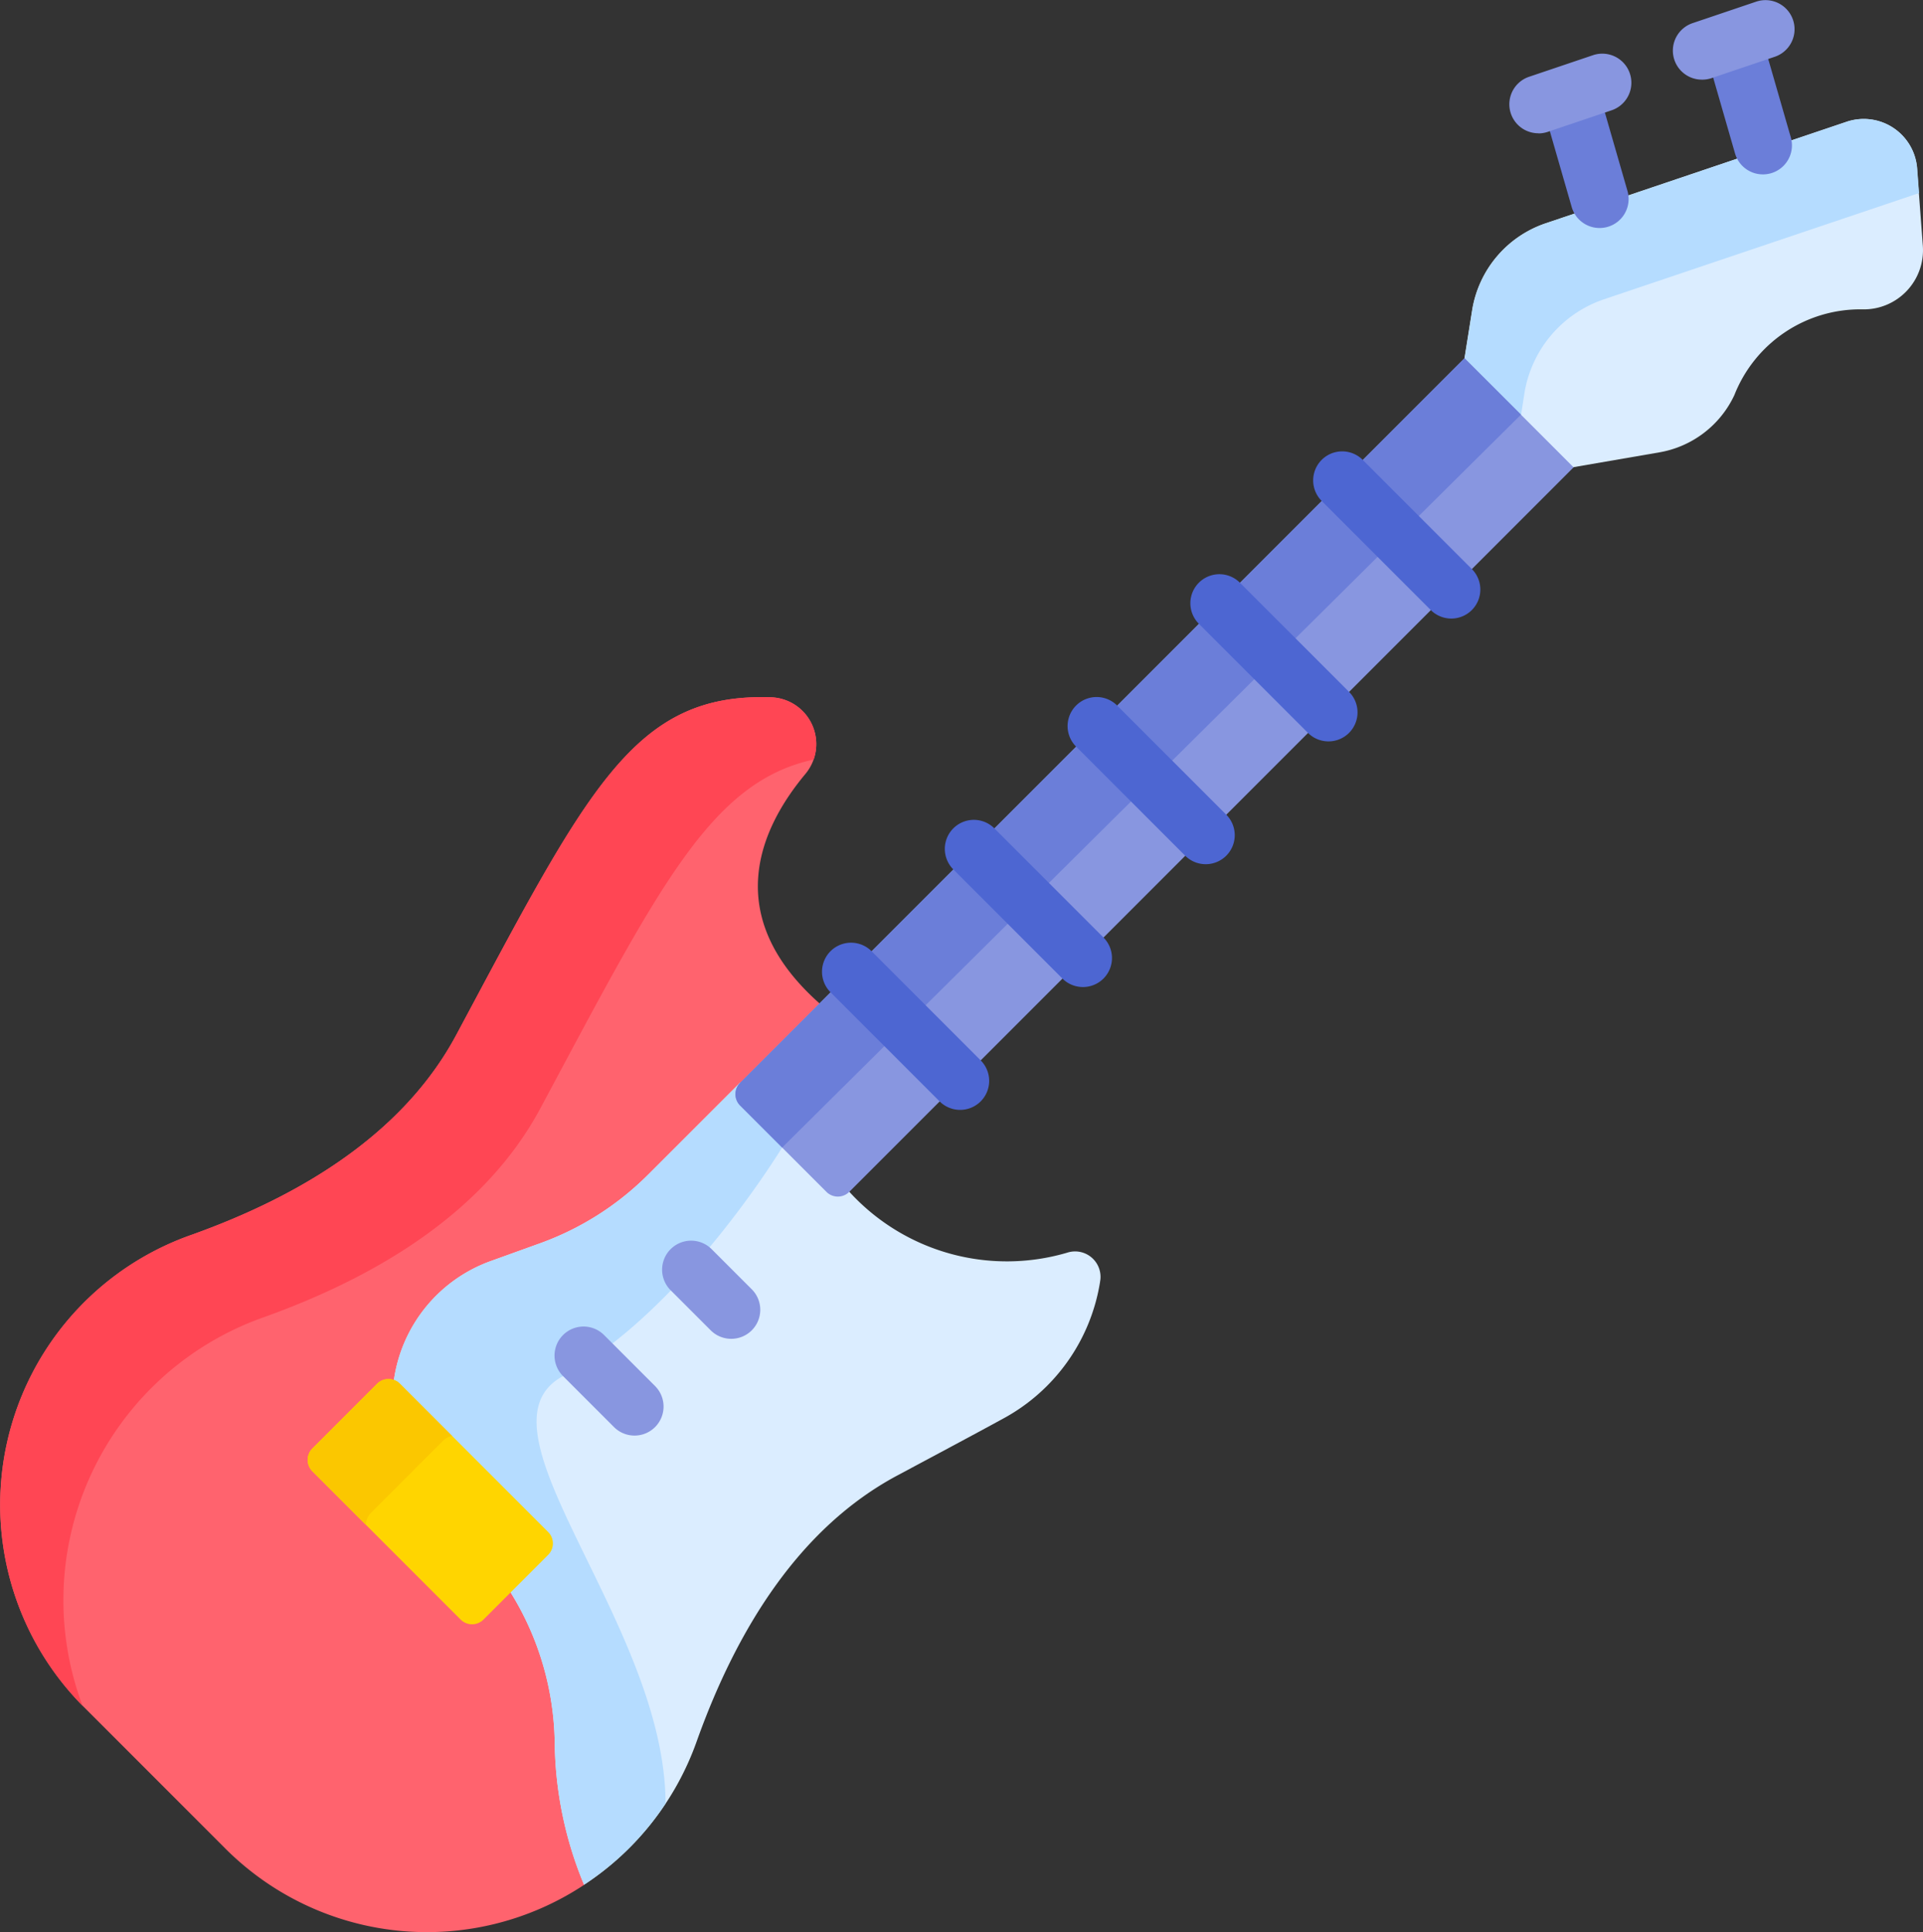 <svg id="electric-guitar" xmlns="http://www.w3.org/2000/svg" width="66.3" height="66.594" viewBox="0 0 66.3 66.594">
  <rect x="0" y="0" width="66.3" height="66.594" fill="#333333" stroke="none"/>
  <path id="Path_83" data-name="Path 83" d="M405.133,35.9l-.2-2.675a1.845,1.845,0,0,0-2.429-1.611l-10.376,3.5a3.8,3.8,0,0,0-2.536,3l-.262,1.645.069.344,3.446,3.491.246-.074,2.956-.51a3.516,3.516,0,0,0,2.587-1.973,4.666,4.666,0,0,1,4.412-2.956A2.041,2.041,0,0,0,405.133,35.9Z" transform="translate(-338.838 -27.418)" fill="#dbedff"/>
  <path id="Path_84" data-name="Path 84" d="M391.393,40.984a4.111,4.111,0,0,1,2.746-3.249L405,34.074l-.063-.846a1.845,1.845,0,0,0-2.429-1.611l-10.376,3.5a3.8,3.8,0,0,0-2.536,3l-.262,1.645.069.344,1.838,1.862Z" transform="translate(-338.837 -27.419)" fill="#b5dcff"/>
  <path id="Path_85" data-name="Path 85" d="M26.719,198.88l2.754-3.034-.089-.555c-3.388-3.006-2.079-6-.478-7.914a1.61,1.61,0,0,0-1.2-2.635c-4.732-.155-6.291,3.144-10.841,11.636-1.8,3.364-5.283,5.522-9.151,6.9a9.862,9.862,0,0,0-3.694,16.264l2.436,2.436,2.436,2.436a9.825,9.825,0,0,0,12.38,1.26l.859-3.133.861-6.184-6.483-9.024,5.959-3.863Z" transform="translate(-1.132 -160.708)" fill="#ff636e"/>
  <path id="Path_86" data-name="Path 86" d="M10.2,206.12c4.045-1.445,7.685-3.7,9.57-7.219,4.085-7.624,5.865-11.245,9.418-12.014a1.617,1.617,0,0,0-1.482-2.146c-4.732-.155-6.291,3.144-10.841,11.636-1.8,3.364-5.283,5.522-9.151,6.9A9.862,9.862,0,0,0,3.981,219.5,10.342,10.342,0,0,1,10.2,206.12Z" transform="translate(-1.135 -160.707)" fill="#ff4654"/>
  <path id="Path_87" data-name="Path 87" d="M128.774,292.758a7.353,7.353,0,0,1-7.52-2.1l-.119-.731-3.257-3.03h-.385l-3.174,3.174a10.12,10.12,0,0,1-3.723,2.364l-1.687.608a5.124,5.124,0,0,0-3.353,4.1l.121.778,3.9,5.87v.675a10.083,10.083,0,0,1,1.523,5.191,13.085,13.085,0,0,0,1.011,4.888A9.833,9.833,0,0,0,116,309.588c1.382-3.865,3.54-7.341,6.9-9.142,1.344-.72,2.558-1.365,3.648-1.96a6.526,6.526,0,0,0,3.353-4.718c0-.018.005-.037.008-.055A.877.877,0,0,0,128.774,292.758Z" transform="translate(-91.974 -249.583)" fill="#dbedff"/>
  <path id="Path_88" data-name="Path 88" d="M111.385,297.013c4.139-2.231,7.555-7.881,7.555-7.881l.648-.643-1.711-1.591h-.385l-3.174,3.174a10.12,10.12,0,0,1-3.723,2.364l-1.687.608a5.124,5.124,0,0,0-3.353,4.1l.121.778,3.9,5.87v.675a10.083,10.083,0,0,1,1.523,5.191,13.085,13.085,0,0,0,1.011,4.888,9.766,9.766,0,0,0,2.811-2.8C114.906,305.5,108.06,298.806,111.385,297.013Z" transform="translate(-91.974 -249.582)" fill="#b5dcff"/>
  <g id="Group_126" data-name="Group 126" transform="translate(22.828 42.764)">
    <path id="Path_89" data-name="Path 89" d="M179.025,332.166a1,1,0,0,1-.707-.293l-1.382-1.382a1,1,0,1,1,1.415-1.415l1.382,1.382a1,1,0,0,1-.707,1.708Z" transform="translate(-176.643 -328.784)" fill="#8896e0"/>
  </g>
  <g id="Group_127" data-name="Group 127" transform="translate(19.118 45.723)">
    <path id="Path_90" data-name="Path 90" d="M150.877,355.293a1,1,0,0,1-.707-.293l-1.757-1.757a1,1,0,0,1,1.415-1.415l1.757,1.757a1,1,0,0,1-.707,1.708Z" transform="translate(-148.119 -351.535)" fill="#8896e0"/>
  </g>
  <path id="Path_91" data-name="Path 91" d="M90.982,370.719l-5.11-5.111a.557.557,0,0,0-.787,0l-2.231,2.231a.557.557,0,0,0,0,.787l5.11,5.11a.557.557,0,0,0,.787,0l2.231-2.231A.556.556,0,0,0,90.982,370.719Z" transform="translate(-72.082 -317.913)" fill="#ffd500"/>
  <path id="Path_92" data-name="Path 92" d="M84.877,370.051l2.476-2.476a.615.615,0,0,1,.315-.169l-1.8-1.8a.557.557,0,0,0-.787,0l-2.231,2.231a.557.557,0,0,0,0,.787l1.846,1.846A.615.615,0,0,1,84.877,370.051Z" transform="translate(-72.081 -317.913)" fill="#fbc700"/>
  <path id="Path_93" data-name="Path 93" d="M221.212,94.9l-24.973,24.973a.557.557,0,0,0,0,.787l2.974,2.974a.557.557,0,0,0,.787,0l24.973-24.973Z" transform="translate(-170.72 -82.553)" fill="#8896e0"/>
  <path id="Path_94" data-name="Path 94" d="M221.212,94.9l-24.973,24.973a.557.557,0,0,0,0,.787l1.447,1.447L223.16,96.844Z" transform="translate(-170.72 -82.553)" fill="#6b7ed9"/>
  <g id="Group_128" data-name="Group 128" transform="translate(45.275 15.559)">
    <path id="Path_95" data-name="Path 95" d="M353.981,125.385a1,1,0,0,1-.707-.293l-3.761-3.761a1,1,0,1,1,1.415-1.415l3.761,3.761a1,1,0,0,1-.707,1.708Z" transform="translate(-349.22 -119.624)" fill="#4d66d2"/>
  </g>
  <g id="Group_129" data-name="Group 129" transform="translate(41.041 19.792)">
    <path id="Path_96" data-name="Path 96" d="M321.432,157.933a1,1,0,0,1-.707-.293l-3.761-3.761a1,1,0,1,1,1.415-1.415l3.761,3.761a1,1,0,0,1-.707,1.708Z" transform="translate(-316.671 -152.171)" fill="#4d66d2"/>
  </g>
  <g id="Group_130" data-name="Group 130" transform="translate(36.808 24.026)">
    <path id="Path_97" data-name="Path 97" d="M288.885,190.48a1,1,0,0,1-.707-.293l-3.761-3.761a1,1,0,0,1,1.415-1.415l3.761,3.761a1,1,0,0,1-.707,1.708Z" transform="translate(-284.124 -184.719)" fill="#4d66d2"/>
  </g>
  <g id="Group_131" data-name="Group 131" transform="translate(32.575 28.259)">
    <path id="Path_98" data-name="Path 98" d="M256.337,223.028a1,1,0,0,1-.707-.293l-3.761-3.761a1,1,0,0,1,1.415-1.415l3.761,3.761a1,1,0,0,1-.707,1.708Z" transform="translate(-251.576 -217.266)" fill="#4d66d2"/>
  </g>
  <g id="Group_132" data-name="Group 132" transform="translate(28.341 32.493)">
    <path id="Path_99" data-name="Path 99" d="M223.79,255.576a1,1,0,0,1-.707-.293l-3.761-3.761a1,1,0,1,1,1.415-1.415l3.761,3.761a1,1,0,0,1-.707,1.708Z" transform="translate(-219.029 -249.814)" fill="#4d66d2"/>
  </g>
  <g id="Group_133" data-name="Group 133" transform="translate(58.907 0.989)">
    <path id="Path_100" data-name="Path 100" d="M455.9,12.625a1,1,0,0,1-.961-.724l-.871-3.021a1,1,0,0,1,1.923-.554l.871,3.021a1,1,0,0,1-.962,1.278Z" transform="translate(-454.027 -7.603)" fill="#6b7ed9"/>
  </g>
  <g id="Group_134" data-name="Group 134" transform="translate(53.278 2.837)">
    <path id="Path_101" data-name="Path 101" d="M412.622,26.836a1,1,0,0,1-.961-.724l-.871-3.021a1,1,0,0,1,1.923-.554l.871,3.021a1,1,0,0,1-.962,1.278Z" transform="translate(-410.751 -21.814)" fill="#6b7ed9"/>
  </g>
  <g id="Group_135" data-name="Group 135" transform="translate(57.671 0)">
    <path id="Path_102" data-name="Path 102" d="M445.523,2.745A1,1,0,0,1,445.2.8l2.2-.743a1,1,0,1,1,.64,1.9l-2.2.743A1,1,0,0,1,445.523,2.745Z" transform="translate(-444.522 0)" fill="#8896e0"/>
  </g>
  <g id="Group_136" data-name="Group 136" transform="translate(52.042 1.849)">
    <path id="Path_103" data-name="Path 103" d="M402.247,16.957a1,1,0,0,1-.32-1.949l2.2-.743a1,1,0,1,1,.64,1.9l-2.2.743a1,1,0,0,1-.32.053Z" transform="translate(-401.246 -14.212)" fill="#8896e0"/>
  </g>
</svg>
